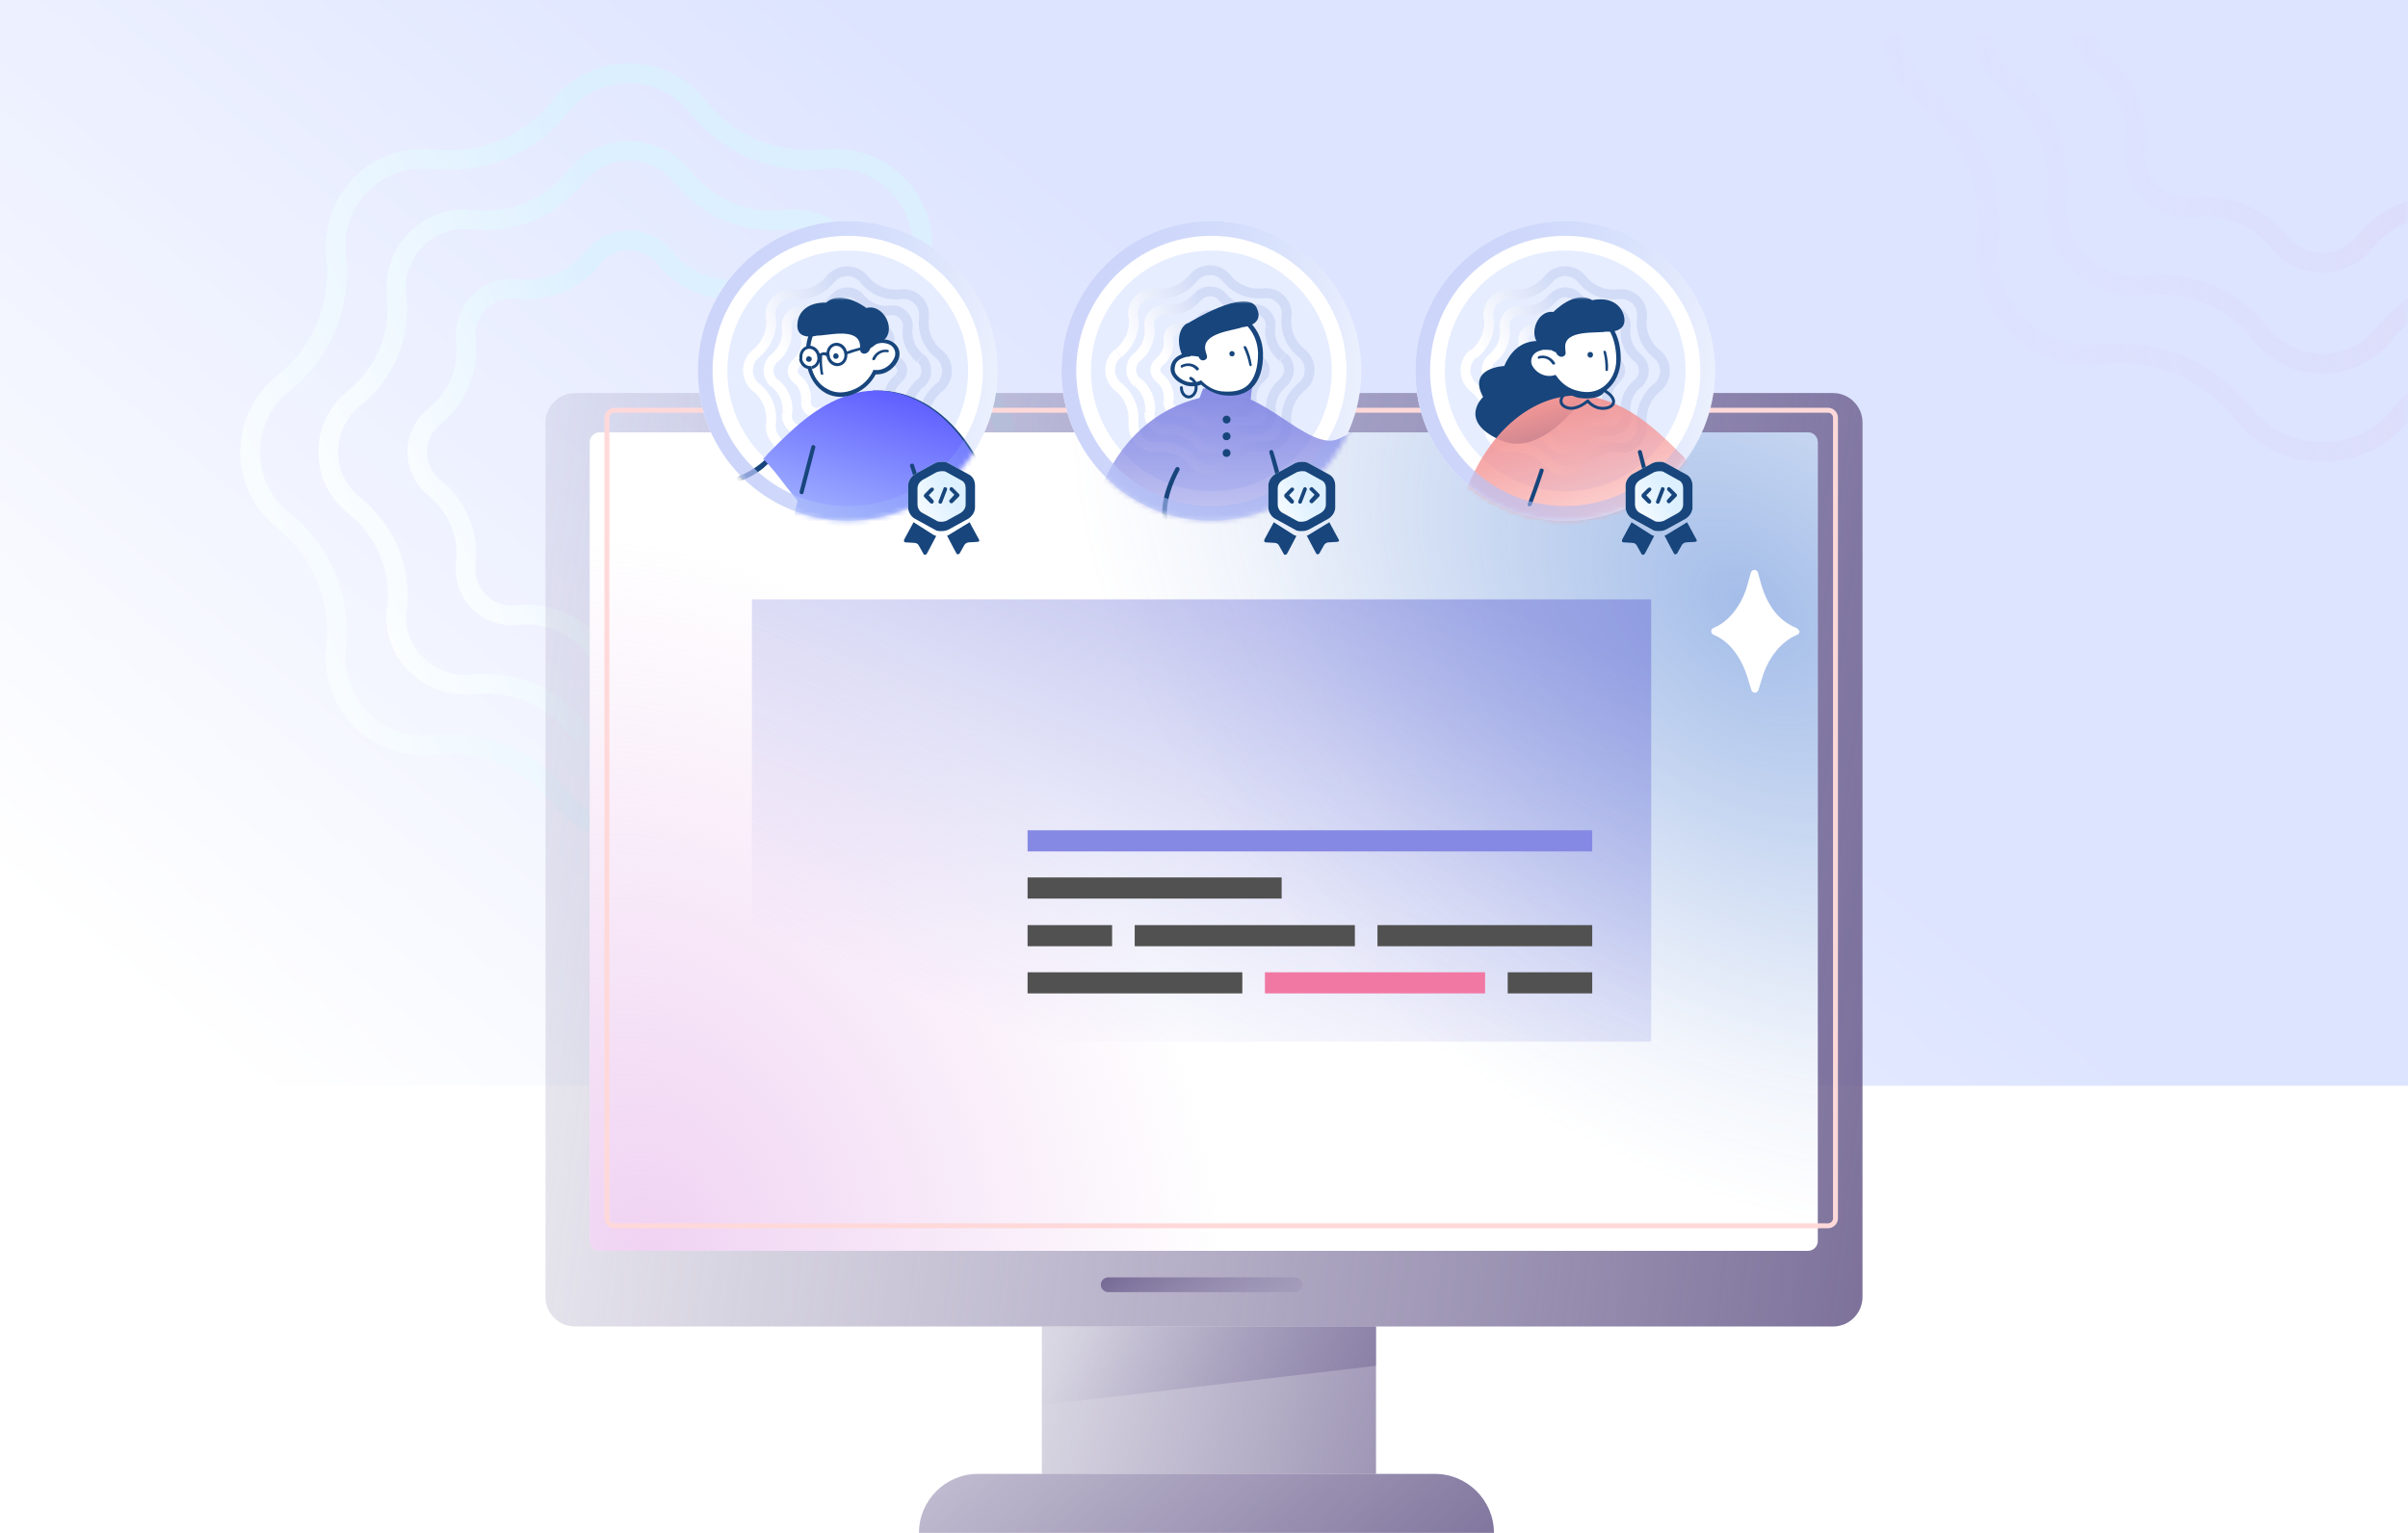 <?xml version="1.0" encoding="utf-8"?>
<!-- Generator: Adobe Illustrator 25.2.0, SVG Export Plug-In . SVG Version: 6.00 Build 0)  -->
<svg version="1.1" id="Layer_1" xmlns="http://www.w3.org/2000/svg" xmlns:xlink="http://www.w3.org/1999/xlink" x="0px"
  y="0px" viewBox="0 0 490 312" style="enable-background:new 0 0 490 312;" xml:space="preserve">
  <style type="text/css">
    .st0 {
      fill: url(#SVGID_1_);
    }

    .st1 {
      fill: none;
      stroke: url(#SVGID_2_);
      stroke-width: 4;
    }

    .st2 {
      fill: none;
      stroke: url(#SVGID_3_);
      stroke-width: 4;
    }

    .st3 {
      fill: none;
      stroke: url(#SVGID_4_);
      stroke-width: 4;
    }

    .st4 {
      fill: url(#SVGID_5_);
    }

    .st5 {
      fill: url(#SVGID_6_);
    }

    .st6 {
      fill: url(#SVGID_7_);
    }

    .st7 {
      fill: #FFFFFF;
    }

    .st8 {
      fill: url(#SVGID_8_);
    }

    .st9 {
      fill: url(#SVGID_9_);
    }

    .st10 {
      fill: none;
      stroke: #FFD9D9;
    }

    .st11 {
      fill: url(#SVGID_10_);
    }

    .st12 {
      fill: url(#SVGID_11_);
    }

    .st13 {
      fill: url(#SVGID_12_);
    }

    .st14 {
      fill: #8689E3;
    }

    .st15 {
      fill: #515151;
    }

    .st16 {
      fill: #F278A4;
    }

    .st17 {
      fill: #E6EDFF;
      stroke: #FFFFFF;
      stroke-width: 6;
    }

    .st18 {
      fill: none;
      stroke: url(#SVGID_13_);
      stroke-width: 2;
    }

    .st19 {
      fill: none;
      stroke: url(#SVGID_14_);
      stroke-width: 2;
    }

    .st20 {
      fill: none;
      stroke: url(#SVGID_15_);
      stroke-width: 2;
    }

    .st21 {
      fill: #F8FAFF;
      filter: url(#Adobe_OpacityMaskFilter);
    }

    .st22 {
      mask: url(#mask0_407:11259_1_);
    }

    .st23 {
      fill: #17457C;
    }

    .st24 {
      fill-rule: evenodd;
      clip-rule: evenodd;
      fill: url(#SVGID_16_);
    }

    .st25 {
      fill: none;
      stroke: url(#SVGID_17_);
      stroke-width: 3;
    }

    .st26 {
      fill: none;
      stroke: url(#SVGID_18_);
      stroke-width: 2;
    }

    .st27 {
      fill: none;
      stroke: url(#SVGID_19_);
      stroke-width: 2;
    }

    .st28 {
      fill: none;
      stroke: url(#SVGID_20_);
      stroke-width: 2;
    }

    .st29 {
      fill: #F8FAFF;
      filter: url(#Adobe_OpacityMaskFilter_1_);
    }

    .st30 {
      mask: url(#mask1_407:11259_1_);
    }

    .st31 {
      fill-rule: evenodd;
      clip-rule: evenodd;
      fill: url(#SVGID_21_);
    }

    .st32 {
      fill: none;
      stroke: url(#SVGID_22_);
      stroke-width: 3;
    }

    .st33 {
      fill: none;
      stroke: #17457C;
      stroke-width: 0.6;
      stroke-linecap: round;
      stroke-linejoin: round;
    }

    .st34 {
      fill: none;
      stroke: url(#SVGID_23_);
      stroke-width: 2;
    }

    .st35 {
      fill: none;
      stroke: url(#SVGID_24_);
      stroke-width: 2;
    }

    .st36 {
      fill: none;
      stroke: url(#SVGID_25_);
      stroke-width: 2;
    }

    .st37 {
      fill: #F8FAFF;
      filter: url(#Adobe_OpacityMaskFilter_2_);
    }

    .st38 {
      mask: url(#mask2_407:11259_1_);
    }

    .st39 {
      fill-rule: evenodd;
      clip-rule: evenodd;
      fill: url(#SVGID_26_);
    }

    .st40 {
      fill: none;
      stroke: url(#SVGID_27_);
      stroke-width: 3;
    }

    .st41 {
      fill: url(#SVGID_28_);
    }

    .st42 {
      fill-rule: evenodd;
      clip-rule: evenodd;
      fill: #17457C;
    }

    .st43 {
      fill: url(#SVGID_29_);
    }

    .st44 {
      fill: url(#SVGID_30_);
    }

    .st45 {
      fill: #C4C4C4;
      filter: url(#Adobe_OpacityMaskFilter_3_);
    }

    .st46 {
      mask: url(#mask3_407:11259_1_);
    }

    .st47 {
      fill: none;
      stroke: url(#SVGID_31_);
      stroke-width: 4;
    }

    .st48 {
      fill: none;
      stroke: url(#SVGID_32_);
      stroke-width: 4;
    }

    .st49 {
      fill: none;
      stroke: url(#SVGID_33_);
      stroke-width: 4;
    }
  </style>
  <linearGradient id="SVGID_1_" gradientUnits="userSpaceOnUse" x1="269.963" y1="233.336" x2="89.1" y2="17.162"
    gradientTransform="matrix(1 0 0 -1 0 314)">
    <stop offset="0" style="stop-color:#DDE4FF" />
    <stop offset="0.884" style="stop-color:#FFFFFF" />
  </linearGradient>
  <rect class="st0" width="490" height="221" />
  <linearGradient id="SVGID_2_" gradientUnits="userSpaceOnUse" x1="145.425" y1="229.118" x2="39.737" y2="185.947"
    gradientTransform="matrix(1 0 0 -1 0 314)">
    <stop offset="0" style="stop-color:#DBEFFF" />
    <stop offset="1" style="stop-color:#FFFFFF" />
  </linearGradient>
  <path class="st1" d="M68.4,131.8c1.1-9.9-2.9-19.6-10.7-25.8c-4.3-3.4-6.8-8.5-6.8-14c0-5.5,2.5-10.6,6.8-14
	c7.8-6.2,11.8-15.9,10.7-25.8c-0.6-5.4,1.2-10.8,5.1-14.7l0,0c3.9-3.9,9.2-5.7,14.7-5.1l0,0c9.9,1.1,19.6-2.9,25.8-10.7l0,0
	c3.4-4.3,8.5-6.8,14-6.8s10.6,2.5,14,6.8v0c6.2,7.8,15.9,11.8,25.8,10.7l0,0c5.4-0.6,10.8,1.2,14.7,5.1l0,0
	c3.9,3.9,5.7,9.2,5.1,14.7c-1.1,9.9,2.9,19.6,10.7,25.8c4.3,3.4,6.8,8.5,6.8,14c0,5.5-2.5,10.6-6.8,14c-7.8,6.2-11.8,15.9-10.7,25.8
	c0.6,5.4-1.2,10.8-5.1,14.7l0,0c-3.9,3.9-9.2,5.7-14.7,5.1c-9.9-1.1-19.6,2.9-25.8,10.7l0,0c-3.4,4.3-8.5,6.8-14,6.8
	c-5.5,0-10.6-2.5-14-6.8l0,0c-6.2-7.8-15.9-11.8-25.8-10.7h0c-5.4,0.6-10.8-1.2-14.7-5.1h0C69.7,142.6,67.8,137.2,68.4,131.8z
	 M68.4,131.8l-2-0.2" />
  <linearGradient id="SVGID_3_" gradientUnits="userSpaceOnUse" x1="141.483" y1="227.821" x2="32.41" y2="180.734"
    gradientTransform="matrix(1 0 0 -1 0 314)">
    <stop offset="0" style="stop-color:#DDF0FF" />
    <stop offset="0.715" style="stop-color:#FFFFFF" />
  </linearGradient>
  <path class="st2" d="M171.3,48.7L171.3,48.7c-3-3-7.2-4.5-11.4-4l0,0c-8.1,0.9-15.9-2.3-21-8.7v0c-2.6-3.3-6.6-5.3-10.9-5.3
	s-8.2,1.9-10.9,5.3v0c-5.1,6.4-12.9,9.6-21,8.7l0,0c-4.2-0.5-8.4,1-11.4,4l0,0c-3,3-4.5,7.2-4,11.4 M171.3,48.7c3,3,4.5,7.2,4,11.4
	c-0.9,8.1,2.3,16,8.7,21c3.3,2.7,5.3,6.6,5.3,10.9c0,4.3-1.9,8.2-5.2,10.9c-6.4,5.1-9.6,12.9-8.7,21c0.5,4.2-1,8.4-4,11.4h0
	c-3,3-7.2,4.5-11.4,4l0,0c-8.1-0.9-15.9,2.3-21,8.7l0,0c-2.6,3.3-6.6,5.2-10.9,5.2s-8.2-1.9-10.9-5.2v0c-5.1-6.4-12.9-9.6-21-8.7h0
	c-4.2,0.5-8.4-1-11.4-4h0 M84.7,135.3c-3-3-4.5-7.2-4-11.4 M72,81.1c-3.3,2.7-5.2,6.6-5.2,10.9s1.9,8.2,5.3,10.9
	c6.4,5.1,9.6,12.9,8.7,21 M80.8,123.9l-2-0.2 M72,81.1c6.4-5.1,9.6-12.9,8.7-21" />
  <linearGradient id="SVGID_4_" gradientUnits="userSpaceOnUse" x1="136.281" y1="226.464" x2="74.069" y2="192.928"
    gradientTransform="matrix(1 0 0 -1 0 314)">
    <stop offset="0" style="stop-color:#DDF0FF" />
    <stop offset="0.884" style="stop-color:#FFFFFF" />
  </linearGradient>
  <path class="st3" d="M158.5,61.5L158.5,61.5c-2-2-4.8-3-7.7-2.7v0c-6,0.7-11.8-1.7-15.5-6.4v0c-1.8-2.2-4.4-3.5-7.3-3.5
	c-2.9,0-5.5,1.3-7.3,3.5v0c-3.7,4.7-9.5,7.1-15.5,6.4l0,0c-2.9-0.3-5.6,0.6-7.7,2.7l0,0c-2,2-3,4.8-2.7,7.7 M158.5,61.5
	c2,2,3,4.8,2.7,7.7c-0.7,6,1.7,11.8,6.4,15.5c2.2,1.8,3.5,4.4,3.5,7.3c0,2.9-1.3,5.5-3.5,7.3c-4.7,3.7-7.1,9.5-6.4,15.5
	c0.3,2.9-0.6,5.6-2.7,7.7l0,0c-2,2-4.8,3-7.7,2.7l0,0c-6-0.7-11.8,1.7-15.5,6.4v0c-1.8,2.2-4.4,3.5-7.3,3.5c-2.9,0-5.5-1.3-7.3-3.5
	l0,0c-3.7-4.7-9.5-7.1-15.5-6.4l0,0c-2.8,0.3-5.6-0.6-7.7-2.7h0 M97.5,122.5c-2-2-3-4.8-2.7-7.7c0.7-6-1.7-11.8-6.4-15.5
	c-2.2-1.8-3.5-4.4-3.5-7.3c0-2.9,1.3-5.5,3.5-7.3 M88.4,84.7c4.7-3.7,7.1-9.5,6.4-15.5" />
  <linearGradient id="SVGID_5_" gradientUnits="userSpaceOnUse" x1="338.225" y1="6.583" x2="164.621" y2="48.781"
    gradientTransform="matrix(1 0 0 -1 0 314)">
    <stop offset="0" style="stop-color:#6A5C8B" />
    <stop offset="1" style="stop-color:#7C74A0;stop-opacity:0" />
  </linearGradient>
  <rect x="212" y="270" class="st4" width="68" height="30" />
  <linearGradient id="SVGID_6_" gradientUnits="userSpaceOnUse" x1="287.672" y1="-47.247" x2="162.612" y2="105.16"
    gradientTransform="matrix(1 0 0 -1 0 314)">
    <stop offset="0" style="stop-color:#6A5C8B" />
    <stop offset="1" style="stop-color:#7C74A0;stop-opacity:0" />
  </linearGradient>
  <path class="st5" d="M187,312c0-6.6,5.4-12,12-12h93c6.6,0,12,5.4,12,12H187z" />
  <linearGradient id="SVGID_7_" gradientUnits="userSpaceOnUse" x1="315.841" y1="159.993" x2="701.841" y2="108.993"
    gradientTransform="matrix(-1 0 0 1 750 40)">
    <stop offset="0" style="stop-color:#6A5C8B" />
    <stop offset="1" style="stop-color:#7C74A0;stop-opacity:0" />
  </linearGradient>
  <path class="st6"
    d="M373,270H117c-3.3,0-6-2.7-6-6V86c0-3.3,2.7-6,6-6h256c3.3,0,6,2.7,6,6v178C379,267.3,376.3,270,373,270z" />
  <path class="st7"
    d="M122,88h245.9c1.1,0,2,0.9,2,2v162.6c0,1.1-0.9,2-2,2H122c-1.1,0-2-0.9-2-2V90C120,88.9,120.9,88,122,88z" />
  <radialGradient id="SVGID_8_" cx="-4.167" cy="406.383" r="1"
    gradientTransform="matrix(112.525 -29.075 -36.904 -142.826 15598.319 58175.625)"
    gradientUnits="userSpaceOnUse">
    <stop offset="0" style="stop-color:#E6B6EA;stop-opacity:0.61" />
    <stop offset="1" style="stop-color:#E6B6EA;stop-opacity:0" />
  </radialGradient>
  <path class="st8"
    d="M122,88h245.9c1.1,0,2,0.9,2,2v162.6c0,1.1-0.9,2-2,2H122c-1.1,0-2-0.9-2-2V90C120,88.9,120.9,88,122,88z" />
  <radialGradient id="SVGID_9_" cx="-3.364" cy="407.398" r="1"
    gradientTransform="matrix(-68.991 85.69 120.242 96.809 -48862.727 -39027.887)"
    gradientUnits="userSpaceOnUse">
    <stop offset="0" style="stop-color:#386FCE;stop-opacity:0.46" />
    <stop offset="0.76" style="stop-color:#386FCE;stop-opacity:7.000000e-02" />
    <stop offset="1" style="stop-color:#386FCE;stop-opacity:0" />
  </radialGradient>
  <path class="st9" d="M367.9,254.6H122c-1.1,0-2-0.9-2-2V90c0-1.1,0.9-2,2-2h245.9c1.1,0,2,0.9,2,2v162.6
	C369.9,253.7,369,254.6,367.9,254.6z" />
  <path class="st10" d="M372,249.5H125c-0.8,0-1.5-0.7-1.5-1.5V85c0-0.8,0.7-1.5,1.5-1.5h247c0.8,0,1.5,0.7,1.5,1.5v163
	C373.5,248.8,372.8,249.5,372,249.5z" />
  <linearGradient id="SVGID_10_" gradientUnits="userSpaceOnUse" x1="267.832" y1="205.492" x2="224.088" y2="95.827"
    gradientTransform="matrix(1 0 0 -1 0 314)">
    <stop offset="0" style="stop-color:#686DD5;stop-opacity:0.47" />
    <stop offset="1" style="stop-color:#8589E3;stop-opacity:0" />
  </linearGradient>
  <rect x="153" y="122" class="st11" width="183" height="90" />
  <linearGradient id="SVGID_11_" gradientUnits="userSpaceOnUse" x1="233.342" y1="66.784" x2="256.111" y2="37.636"
    gradientTransform="matrix(1 0 0 -1 0 314)">
    <stop offset="0" style="stop-color:#6A5C8B" />
    <stop offset="1" style="stop-color:#7C74A0;stop-opacity:0" />
  </linearGradient>
  <path class="st12" d="M225.5,260h38c0.8,0,1.5,0.7,1.5,1.5l0,0c0,0.8-0.7,1.5-1.5,1.5h-38c-0.8,0-1.5-0.7-1.5-1.5l0,0
	C224,260.7,224.7,260,225.5,260z" />
  <linearGradient id="SVGID_12_" gradientUnits="userSpaceOnUse" x1="318.846" y1="-4.414" x2="222.044" y2="49.29"
    gradientTransform="matrix(1 0 0 -1 0 314)">
    <stop offset="0" style="stop-color:#6A5C8B" />
    <stop offset="1" style="stop-color:#7C74A0;stop-opacity:0" />
  </linearGradient>
  <path class="st13" d="M212,270v16l68-8v-8H212z" />
  <rect x="209.1" y="169" class="st14" width="114.9" height="4.3" />
  <rect x="209.1" y="178.6" class="st15" width="51.7" height="4.3" />
  <rect x="209.1" y="188.3" class="st15" width="17.2" height="4.3" />
  <rect x="306.8" y="197.9" class="st15" width="17.2" height="4.3" />
  <rect x="230.9" y="188.3" class="st15" width="44.8" height="4.3" />
  <rect x="257.4" y="197.9" class="st16" width="44.8" height="4.3" />
  <rect x="280.3" y="188.3" class="st15" width="43.7" height="4.3" />
  <rect x="209.1" y="197.9" class="st15" width="43.7" height="4.3" />
  <circle class="st17" cx="172.5" cy="75.5" r="27.5" />
  <g>

    <linearGradient id="SVGID_13_" gradientUnits="userSpaceOnUse" x1="176.856" y1="240.447" x2="140.316"
      y2="224.673" gradientTransform="matrix(1 0 0 -1 0 314)">
      <stop offset="0" style="stop-color:#D2DCF7" />
      <stop offset="0.474" style="stop-color:#FFFFFF" />
    </linearGradient>
    <path class="st18"
      d="M186.8,61.1L186.8,61.1c-0.9-0.9-2.2-1.4-3.6-1.2l0,0c-2.8,0.3-5.6-0.8-7.4-3.1v0c-0.8-1-2.1-1.6-3.4-1.6
		c-1.3,0-2.6,0.6-3.4,1.6l0,0c-1.8,2.2-4.5,3.4-7.4,3.1v0c-1.3-0.2-2.6,0.3-3.6,1.2v0c-0.9,0.9-1.4,2.2-1.2,3.6 M186.8,61.1
		c0.9,0.9,1.4,2.2,1.2,3.6c-0.3,2.8,0.8,5.6,3.1,7.4c1,0.8,1.6,2.1,1.6,3.4c0,1.3-0.6,2.6-1.6,3.4c-2.2,1.8-3.4,4.5-3.1,7.4
		c0.2,1.3-0.3,2.6-1.2,3.6v0c-0.9,0.9-2.2,1.4-3.6,1.2l0,0c-2.8-0.3-5.6,0.8-7.4,3.1v0c-0.8,1-2.1,1.6-3.4,1.6
		c-1.3,0-2.6-0.6-3.4-1.6v0c-1.8-2.2-4.5-3.4-7.4-3.1h0c-1.3,0.2-2.6-0.3-3.6-1.2l0,0 M158.1,89.8c-0.9-0.9-1.4-2.2-1.2-3.6
		 M156.9,86.2c0.3-2.8-0.8-5.6-3.1-7.4c-1-0.8-1.6-2.1-1.6-3.4c0-1.3,0.6-2.6,1.6-3.4 M153.8,72c2.2-1.8,3.4-4.5,3.1-7.4" />

    <linearGradient id="SVGID_14_" gradientUnits="userSpaceOnUse" x1="176.195" y1="240.161" x2="147.275"
      y2="227.677" gradientTransform="matrix(1 0 0 -1 0 314)">
      <stop offset="0" style="stop-color:#D2DCF7" />
      <stop offset="0.474" style="stop-color:#FFFFFF" />
    </linearGradient>
    <path class="st19" d="M183.8,64.1L183.8,64.1c-0.7-0.7-1.7-1.1-2.7-0.9v0c-2.3,0.3-4.6-0.7-6.1-2.5l0,0c-0.6-0.8-1.6-1.2-2.6-1.2
		c-1,0-1.9,0.5-2.6,1.2l0,0c-1.5,1.8-3.7,2.8-6.1,2.5l0,0c-1-0.1-2,0.2-2.7,0.9v0c-0.7,0.7-1.1,1.7-0.9,2.7c0.3,2.3-0.7,4.6-2.5,6.1
		c-0.8,0.6-1.2,1.6-1.2,2.6c0,1,0.5,1.9,1.2,2.6 M183.8,64.1c0.7,0.7,1.1,1.7,0.9,2.7 M161.1,86.8L161.1,86.8
		c0.7,0.7,1.7,1.1,2.7,0.9l0,0c2.3-0.3,4.6,0.7,6.1,2.5v0c0.6,0.8,1.6,1.2,2.6,1.2c1,0,1.9-0.5,2.6-1.2v0c1.5-1.8,3.7-2.8,6.1-2.5
		l0,0c1,0.1,2-0.2,2.7-0.9v0c0.7-0.7,1.1-1.7,0.9-2.7 M161.1,86.8c-0.4-0.4-0.6-0.8-0.8-1.2c-0.2-0.5-0.2-1-0.2-1.5 M184.7,66.8
		c-0.3,2.3,0.7,4.6,2.5,6.1 M187.3,72.9c0.8,0.6,1.2,1.6,1.2,2.6c0,1-0.5,1.9-1.2,2.6 M187.3,78c-1.8,1.5-2.8,3.7-2.5,6.1
		 M160.2,84.1c0.3-2.3-0.7-4.6-2.5-6.1" />

    <linearGradient id="SVGID_15_" gradientUnits="userSpaceOnUse" x1="174.914" y1="239.608" x2="155.264" y2="231.125"
      gradientTransform="matrix(1 0 0 -1 0 314)">
      <stop offset="0" style="stop-color:#D2DCF7" />
      <stop offset="0.474" style="stop-color:#FFFFFF" />
    </linearGradient>
    <path class="st20" d="M180.4,67.6L180.4,67.6c-0.4-0.4-1.1-0.7-1.7-0.6h0c-1.8,0.2-3.5-0.5-4.6-1.9v0c-0.4-0.5-1-0.8-1.6-0.8
		c-0.6,0-1.2,0.3-1.6,0.8l0,0c-1.1,1.4-2.8,2.1-4.6,1.9h0c-0.6-0.1-1.2,0.1-1.7,0.6v0c-0.4,0.4-0.7,1.1-0.6,1.7 M180.4,67.6
		c0.4,0.4,0.7,1.1,0.6,1.7 M164.6,83.4L164.6,83.4c0.4,0.4,1.1,0.7,1.7,0.6l0,0c1.8-0.2,3.5,0.5,4.6,1.9v0c0.4,0.5,1,0.8,1.6,0.8
		c0.6,0,1.2-0.3,1.6-0.8l0,0c1.1-1.4,2.8-2.1,4.6-1.9l0,0c0.6,0.1,1.2-0.1,1.7-0.6v0c0.4-0.4,0.7-1.1,0.6-1.7 M164.6,83.4
		c-0.2-0.2-0.4-0.5-0.5-0.9c-0.1-0.3-0.1-0.5-0.1-0.8 M180.9,69.2c-0.2,1.8,0.5,3.5,1.9,4.6 M182.8,73.8c0.5,0.4,0.8,1,0.8,1.6
		c0,0.6-0.3,1.2-0.8,1.6 M162.1,77.1c-0.5-0.4-0.8-1-0.8-1.6c0-0.6,0.3-1.2,0.8-1.6 M162.1,73.8c1.4-1.1,2.1-2.8,1.9-4.6 M164,81.7
		c0.2-1.8-0.5-3.5-1.9-4.6 M182.8,77.1c-1.4,1.1-2.1,2.8-1.9,4.6" />
  </g>
  <defs>
    <filter id="Adobe_OpacityMaskFilter" filterUnits="userSpaceOnUse" x="120.3" y="60.6" width="84.5" height="86.8">
      <feColorMatrix type="matrix" values="1 0 0 0 0  0 1 0 0 0  0 0 1 0 0  0 0 0 1 0" />
    </filter>
  </defs>
  <mask maskUnits="userSpaceOnUse" x="120.3" y="60.6" width="84.5" height="86.8" id="mask0_407:11259_1_">
    <circle class="st21" cx="172.5" cy="75.5" r="30.5" />
  </mask>
  <g class="st22">
    <path class="st23" d="M127.8,114.8c-0.4-0.1-0.6-0.4-0.7-0.6c-0.6-1.2,0.7-2.2,1.6-2.9c0.3-0.2,0.6-0.5,0.8-0.6l-0.1-0.9
		c-0.8,0.1-2.1,0.8-3.4,1.3c-2.4,1.1-4.7,2.2-5.5,0.9c-0.9-1.7,1.5-3.5,2.6-4.2c-0.6-1.1-0.2-2.3,0-2.8c-0.2-0.3-0.4-1-0.2-1.9
		c0.4-1.2,1.4-2.2,3.2-3c1.8-0.8,4.9-0.9,8.5-1c6.5-0.1,14.6-0.3,20-4.6c0.7-0.5,1.6-1.5,2.8-2.6c4.4-4.4,11.8-11.9,20.8-12.1l0.4,0
		l1.2,9.1l-0.1,0.1c-0.6,0.6-14.1,15.5-21.6,19.7c-5,2.8-10.3,2.4-14.1,2.2c-1.9-0.1-3.5-0.2-4.2,0.1c-1.4,0.7-2.5,0.7-3.5,0.8
		c-0.8,0.1-1.4,0.1-1.9,0.4C134.3,112.5,129.7,115.3,127.8,114.8C127.9,114.9,127.8,114.8,127.8,114.8z M130.2,109.1l0.2,1.9l0,0.1
		c-0.1,0.3-0.6,0.6-1,1c-0.9,0.7-1.6,1.3-1.4,1.9c0,0,0,0.1,0.2,0.1c1.1,0.3,4.3-1.3,5.8-2.3c0.7-0.4,1.5-0.5,2.3-0.6
		c0.9-0.1,2-0.1,3.1-0.7c1-0.5,2.5-0.4,4.7-0.2c3.8,0.3,8.9,0.6,13.6-2.1c7-3.9,19.8-17.8,21.2-19.4l-1-8
		c-8.5,0.4-15.6,7.5-19.8,11.8c-1.2,1.2-2.1,2.1-2.8,2.7c-5.6,4.5-13.9,4.7-20.5,4.8c-3.5,0.1-6.6,0.2-8.2,0.9
		c-1.5,0.7-2.5,1.5-2.7,2.4c-0.2,0.8,0.2,1.5,0.2,1.5l0.2,0.2l-0.1,0.2c0,0-0.8,1.5,0,2.4l0.3,0.4l-0.4,0.3
		c-0.9,0.5-3.3,2.2-2.7,3.3c0.4,0.7,2.8-0.5,4.4-1.2c1.6-0.8,3.2-1.5,4.1-1.4L130.2,109.1z" />
    <path class="st23" d="M193.1,147c-0.4-0.1-0.8-0.3-1-0.8c-0.7-1-0.4-3.2-0.1-5.2l-0.1,0c-0.3,0.8-1.3,3-2.7,3.5
		c-0.5,0.1-1,0-1.4-0.3c-0.2-0.1-0.4-0.5-0.4-1.7c0.1-2,1.1-7.4,5.1-9.9c0.2-12-0.5-20.5-2.3-25.4c-3.4-9.2-12.3-27-12.3-27.1
		l-0.3-0.6l0.7,0c14.5-0.2,24.6,15.9,26,31.7c1.8,20.2,0.9,32-2.7,35.2c-0.9,0.7-1.9,1-3,0.8c-0.4,0.1-2,0.4-3.2-0.4
		C194.4,147,193.7,147.2,193.1,147z M192.8,140l-0.1,0.9c-0.2,1.7-0.6,4.1,0,4.9c0.7,1,2.1,0.2,2.1,0.2l0.3-0.1l0.2,0.2
		c1.1,1,2.8,0.4,2.8,0.4l0.1,0l0.1,0c0.9,0.2,1.7,0,2.4-0.6c2.3-2,4.6-9.7,2.4-34.4c-1.3-15.2-10.8-30.6-24.5-30.9
		c1.6,3.2,9,18.3,12.1,26.6c1.8,5,2.6,13.7,2.4,25.9l0,0.2l-0.2,0.1c-4.3,2.5-5.2,9.4-4.8,10.4c0.3,0.1,0.4,0.2,0.7,0.1
		c1-0.3,2-2.5,2.2-3.2l0.1-0.2L192.8,140z" />

    <linearGradient id="SVGID_16_" gradientUnits="userSpaceOnUse" x1="183.824" y1="233.575" x2="171.24"
      y2="191.536" gradientTransform="matrix(1 0 0 -1 0 314)">
      <stop offset="0" style="stop-color:#5F5FFF" />
      <stop offset="1" style="stop-color:#C2DBFF" />
    </linearGradient>
    <path class="st24" d="M194.1,102.5c1.6,10.3,1.1,20.4,1.1,21.2l0,0.5l-37.1-5.6l0.1-0.5l0,0c0.1-0.3,1.4-4.3,4.1-16.2
		c0,0,0,0-0.1-0.1c-0.9-1.1-1.8-2.2-2.7-3.4v0c-1.2-1.6-2.5-3.2-3.9-4.7l-0.3-0.3l0.3-0.3c0.2-0.2,0.4-0.4,0.6-0.7l0,0
		c0.2-0.2,0.5-0.5,0.8-0.8l0.1-0.1c3.6-3.6,9-9.1,15.7-11.1c1.6-0.6,3.2-0.8,5-0.9l0,0h0c0.4,0,0.8,0,1.2,0
		c9.2,0.4,17.6,7.8,22,19.5l0.1,0.4l-0.3,0.2v0c-0.5,0.2-0.9,0.4-1.5,0.6C197.7,101.1,195.9,101.8,194.1,102.5z" />
    <path class="st23" d="M163,100.6c-0.2-0.1-0.3-0.3-0.3-0.5l2.4-9.2c0.1-0.2,0.3-0.4,0.5-0.3c0.2,0.1,0.4,0.3,0.3,0.5l-2.4,9.2
		C163.5,100.5,163.3,100.6,163,100.6C163.1,100.6,163,100.6,163,100.6z" />
    <path class="st23" d="M187.9,102c-0.1,0-0.3-0.1-0.3-0.3c-1.7-4.6-2.4-6.8-2.4-6.8c-0.1-0.2,0-0.5,0.3-0.5c0.2-0.1,0.5,0,0.5,0.3
		c0,0,0.7,2.2,2.4,6.8c0.1,0.2,0,0.5-0.2,0.6C188.1,101.9,188,102,187.9,102z" />
    <path class="st7" d="M182.4,73c0.7-1.8-0.5-3.7-3-3.6c-0.4,0-0.7,0.1-1.1,0.2c0,0,0,0,0-0.1c-1.5-4.2-5.7-6.6-9.5-5.3
		c-3.8,1.3-5,5.6-4.2,10c0.7,4,4.3,7.5,9.5,5.3c1.7-0.8,3.1-2.1,3.9-3.8C180.1,76,181.8,74.6,182.4,73z" />
    <path class="st23" d="M168.4,80.2c-0.2-0.1-0.3-0.1-0.4-0.2c-2-1.1-3.3-3.2-3.8-5.6c-0.9-5.1,0.9-9.2,4.5-10.4
		c3.9-1.4,8.3,1,9.9,5.2c0.3-0.1,0.6-0.1,0.8-0.1c1.3-0.1,2.4,0.4,3.1,1.3c0.6,0.8,0.7,1.8,0.3,2.8c-0.6,1.5-2.3,3.1-4.6,3
		c-0.9,1.7-2.3,3-4,3.8C171.7,81.2,169.7,80.8,168.4,80.2z M173.7,65c-1.5-0.7-3.1-0.8-4.7-0.3c-3.9,1.4-4.6,5.9-4,9.5
		c0.4,2.3,1.6,4.1,3.4,5c1.6,0.9,3.5,0.9,5.5,0c1.6-0.7,2.9-2,3.7-3.6l0.1-0.3l0.3,0c1.9,0.2,3.4-1.1,4-2.5c0.3-0.7,0.2-1.4-0.2-2
		c-0.5-0.7-1.4-1-2.4-1c-0.3,0-0.6,0.1-1.1,0.2l-0.4,0.1l-0.1-0.4C177.2,67.6,175.6,65.9,173.7,65z" />
    <path class="st23" d="M170.5,72.9c0.2-0.2,0.2-0.6,0-0.8c-0.2-0.2-0.6-0.3-0.8,0c-0.2,0.2-0.2,0.6,0,0.8
		C169.9,73.1,170.2,73.1,170.5,72.9z" />
    <path class="st23" d="M167,76.1c-0.2-1.2-0.3-2.5-0.2-3.7c0-0.4,0.6-0.3,0.5,0c-0.1,1.2,0,2.4,0.2,3.6
		C167.7,76.3,167.1,76.4,167,76.1z" />
    <path class="st23" d="M166.3,68.3c1.8,0.1,8.3-1.8,8.7,1.9c0.1,1-0.2,1.6,0.8,1.8c1,0,1.3-1.1,1.3-1.1c1-0.6,1.6-1.4,2.4-1.4
		c3.2-2.1,0.3-7.8-3.2-6.8c0,0-5-3.9-8.2-1.1c-3.4-0.1-5.5,1.6-5.8,4C161.7,69.6,166.3,68.3,166.3,68.3z" />
    <path class="st23" d="M177.5,73c0.5-1.2,1.7-2,3.1-1.8c0.4,0,0.3,0.6,0,0.5c-1-0.2-2.1,0.4-2.5,1.4C177.9,73.5,177.4,73.3,177.5,73
		z" />
  </g>
  <linearGradient id="SVGID_17_" gradientUnits="userSpaceOnUse" x1="129.075" y1="242.568" x2="217.689" y2="234.267"
    gradientTransform="matrix(1 0 0 -1 0 314)">
    <stop offset="0" style="stop-color:#D1D5F9" />
    <stop offset="1" style="stop-color:#7EA0F7;stop-opacity:0" />
  </linearGradient>
  <circle class="st25" cx="172.5" cy="75.5" r="29" />
  <circle class="st7" cx="164.5" cy="72.8" r="1.9" />
  <path class="st23" d="M165,73.5c0.2-0.2,0.3-0.6,0-0.8c-0.2-0.2-0.6-0.3-0.8,0c-0.2,0.2-0.3,0.6,0,0.8
	C164.4,73.7,164.8,73.7,165,73.5z" />
  <path class="st23" d="M168.8,72.5c0,0.2-0.1,0.3-0.2,0.3c-0.2,0-0.3-0.1-0.3-0.2L168.8,72.5z M166.9,72.7c0,0.2-0.1,0.3-0.2,0.3
	c-0.2,0-0.3-0.1-0.3-0.2L166.9,72.7z M172.2,72.2c-0.2,0.1-0.3,0-0.4-0.2c-0.1-0.2,0-0.3,0.2-0.4L172.2,72.2z M176.7,70.4
	c0.2,0,0.3,0.1,0.3,0.3s-0.1,0.3-0.3,0.3V70.4z M168.8,72.4c0.2,1,1,1.6,1.8,1.5l0.1,0.6c-1.2,0.2-2.3-0.7-2.5-2L168.8,72.4z
	 M170.6,73.9c0.8-0.1,1.4-1,1.2-2l0.6-0.1c0.2,1.3-0.5,2.5-1.7,2.7L170.6,73.9z M171.8,71.9c-0.2-1-1-1.6-1.8-1.5l-0.1-0.6
	c1.2-0.2,2.3,0.7,2.5,2L171.8,71.9z M170,70.4c-0.8,0.1-1.4,1-1.2,2l-0.6,0.1c-0.2-1.3,0.5-2.5,1.7-2.7L170,70.4z M163.2,73
	c0.2,1,1,1.6,1.8,1.5l0.1,0.6c-1.2,0.2-2.3-0.7-2.5-2L163.2,73z M165.1,74.5c0.8-0.1,1.4-1,1.2-2l0.6-0.1c0.2,1.3-0.5,2.5-1.7,2.7
	L165.1,74.5z M166.3,72.5c-0.2-1-1-1.6-1.8-1.5l-0.1-0.6c1.2-0.2,2.3,0.7,2.5,2L166.3,72.5z M164.5,71c-0.8,0.1-1.4,1-1.2,2
	l-0.6,0.1c-0.2-1.3,0.5-2.5,1.7-2.7L164.5,71z M168.2,72.6c0-0.1-0.1-0.1-0.2-0.2c-0.1-0.1-0.3-0.1-0.5-0.1c-0.2,0-0.4,0.1-0.5,0.2
	c-0.1,0-0.1,0.1-0.1,0.1c0,0,0,0,0,0l-0.6,0.1c-0.1-0.3,0.2-0.6,0.4-0.7c0.2-0.1,0.5-0.2,0.8-0.3c0.3,0,0.6,0,0.8,0.1
	c0.3,0.1,0.5,0.3,0.6,0.6L168.2,72.6z M172.1,71.9c-0.1-0.3-0.1-0.3-0.1-0.3s0,0,0,0c0,0,0,0,0,0c0,0,0,0,0,0c0,0,0,0,0,0
	c0,0,0,0,0,0c0,0,0.1,0,0.1,0c0.1,0,0.2-0.1,0.4-0.1c0.3-0.1,0.7-0.3,1.2-0.4c1-0.3,2.1-0.6,3-0.6V71c-0.7,0-1.8,0.3-2.8,0.6
	c-0.5,0.2-0.9,0.3-1.2,0.4c-0.2,0.1-0.3,0.1-0.4,0.1c0,0-0.1,0-0.1,0c0,0,0,0,0,0c0,0,0,0,0,0c0,0,0,0,0,0s0,0,0,0c0,0,0,0,0,0
	S172.2,72.2,172.1,71.9z" />
  <circle class="st17" cx="246.5" cy="75.5" r="27.5" />
  <g>

    <linearGradient id="SVGID_18_" gradientUnits="userSpaceOnUse" x1="250.652" y1="240.615" x2="214.112"
      y2="224.84" gradientTransform="matrix(1 0 0 -1 0 314)">
      <stop offset="0" style="stop-color:#D2DCF7" />
      <stop offset="0.474" style="stop-color:#FFFFFF" />
    </linearGradient>
    <path class="st26"
      d="M260.6,60.9L260.6,60.9c-0.9-0.9-2.2-1.4-3.6-1.2l0,0c-2.8,0.3-5.6-0.8-7.4-3.1v0c-0.8-1-2.1-1.6-3.4-1.6
		c-1.3,0-2.6,0.6-3.4,1.6l0,0c-1.8,2.2-4.5,3.4-7.4,3.1v0c-1.3-0.2-2.6,0.3-3.6,1.2v0c-0.9,0.9-1.4,2.2-1.2,3.6 M260.6,60.9
		c0.9,0.9,1.4,2.2,1.2,3.6c-0.3,2.8,0.8,5.6,3.1,7.4c1,0.8,1.6,2.1,1.6,3.4c0,1.3-0.6,2.6-1.6,3.4c-2.2,1.8-3.4,4.5-3.1,7.4
		c0.2,1.3-0.3,2.6-1.2,3.6v0c-0.9,0.9-2.2,1.4-3.6,1.2l0,0c-2.8-0.3-5.6,0.8-7.4,3.1v0c-0.8,1-2.1,1.6-3.4,1.6
		c-1.3,0-2.6-0.6-3.4-1.6v0c-1.8-2.2-4.5-3.4-7.4-3.1h0c-1.3,0.2-2.6-0.3-3.6-1.2l0,0 M231.9,89.6c-0.9-0.9-1.4-2.2-1.2-3.6
		 M230.6,86.1c0.3-2.8-0.8-5.6-3.1-7.4c-1-0.8-1.6-2.1-1.6-3.4c0-1.3,0.6-2.6,1.6-3.4 M227.6,71.9c2.2-1.8,3.4-4.5,3.1-7.4" />

    <linearGradient id="SVGID_19_" gradientUnits="userSpaceOnUse" x1="249.991" y1="240.329" x2="221.071"
      y2="227.845" gradientTransform="matrix(1 0 0 -1 0 314)">
      <stop offset="0" style="stop-color:#D2DCF7" />
      <stop offset="0.474" style="stop-color:#FFFFFF" />
    </linearGradient>
    <path class="st27" d="M257.6,63.9L257.6,63.9c-0.7-0.7-1.7-1.1-2.7-0.9v0c-2.3,0.3-4.6-0.7-6.1-2.5l0,0c-0.6-0.8-1.6-1.2-2.6-1.2
		c-1,0-1.9,0.5-2.6,1.2l0,0c-1.5,1.8-3.7,2.8-6.1,2.5l0,0c-1-0.1-2,0.2-2.7,0.9v0c-0.7,0.7-1.1,1.7-0.9,2.7c0.3,2.3-0.7,4.6-2.5,6.1
		c-0.8,0.6-1.2,1.6-1.2,2.6c0,1,0.5,1.9,1.2,2.6 M257.6,63.9c0.7,0.7,1.1,1.7,0.9,2.7 M234.9,86.6L234.9,86.6
		c0.7,0.7,1.7,1.1,2.7,0.9l0,0c2.3-0.3,4.6,0.7,6.1,2.5v0c0.6,0.8,1.6,1.2,2.6,1.2c1,0,1.9-0.5,2.6-1.2v0c1.5-1.8,3.7-2.8,6.1-2.5
		l0,0c1,0.1,2-0.2,2.7-0.9v0c0.7-0.7,1.1-1.7,0.9-2.7 M234.9,86.6c-0.4-0.4-0.6-0.8-0.8-1.2c-0.2-0.5-0.2-1-0.2-1.5 M258.5,66.6
		c-0.3,2.3,0.7,4.6,2.5,6.1 M261.1,72.7c0.8,0.6,1.2,1.6,1.2,2.6c0,1-0.5,1.9-1.2,2.6 M261.1,77.9c-1.8,1.5-2.8,3.7-2.5,6.1
		 M234,83.9c0.3-2.3-0.7-4.6-2.5-6.1" />

    <linearGradient id="SVGID_20_" gradientUnits="userSpaceOnUse" x1="248.71" y1="239.776" x2="229.06" y2="231.293"
      gradientTransform="matrix(1 0 0 -1 0 314)">
      <stop offset="0" style="stop-color:#D2DCF7" />
      <stop offset="0.474" style="stop-color:#FFFFFF" />
    </linearGradient>
    <path class="st28" d="M254.2,67.4L254.2,67.4c-0.4-0.4-1.1-0.7-1.7-0.6h0c-1.8,0.2-3.5-0.5-4.6-1.9v0c-0.4-0.5-1-0.8-1.6-0.8
		c-0.6,0-1.2,0.3-1.6,0.8l0,0c-1.1,1.4-2.8,2.1-4.6,1.9h0c-0.6-0.1-1.2,0.1-1.7,0.6v0c-0.4,0.4-0.7,1.1-0.6,1.7 M254.2,67.4
		c0.4,0.4,0.7,1.1,0.6,1.7 M238.3,83.2L238.3,83.2c0.4,0.4,1.1,0.7,1.7,0.6l0,0c1.8-0.2,3.5,0.5,4.6,1.9v0c0.4,0.5,1,0.8,1.6,0.8
		c0.6,0,1.2-0.3,1.6-0.8l0,0c1.1-1.4,2.8-2.1,4.6-1.9l0,0c0.6,0.1,1.2-0.1,1.7-0.6v0c0.4-0.4,0.7-1.1,0.6-1.7 M238.3,83.2
		c-0.2-0.2-0.4-0.5-0.5-0.9c-0.1-0.3-0.1-0.5-0.1-0.8 M254.7,69.1c-0.2,1.8,0.5,3.5,1.9,4.6 M256.6,73.7c0.5,0.4,0.8,1,0.8,1.6
		c0,0.6-0.3,1.2-0.8,1.6 M235.9,76.9c-0.5-0.4-0.8-1-0.8-1.6c0-0.6,0.3-1.2,0.8-1.6 M235.9,73.7c1.4-1.1,2.1-2.8,1.9-4.6
		 M237.8,81.5c0.2-1.8-0.5-3.5-1.9-4.6 M256.6,76.9c-1.4,1.1-2.1,2.8-1.9,4.6" />
  </g>
  <defs>
    <filter id="Adobe_OpacityMaskFilter_1_" filterUnits="userSpaceOnUse" x="221.9" y="61.3" width="68.5" height="70.1">
      <feColorMatrix type="matrix" values="1 0 0 0 0  0 1 0 0 0  0 0 1 0 0  0 0 0 1 0" />
    </filter>
  </defs>
  <mask maskUnits="userSpaceOnUse" x="221.9" y="61.3" width="68.5" height="70.1" id="mask1_407:11259_1_">
    <circle class="st29" cx="246.5" cy="75.5" r="30.5" />
  </mask>
  <g class="st30">

    <linearGradient id="SVGID_21_" gradientUnits="userSpaceOnUse" x1="256.148" y1="236.202" x2="256.148" y2="182.558"
      gradientTransform="matrix(1 0 0 -1 0 314)">
      <stop offset="0" style="stop-color:#8589E3" />
      <stop offset="1" style="stop-color:#8589E3;stop-opacity:0" />
    </linearGradient>
    <path class="st31" d="M244.1,81l0.7-1.9l10.1-1.3l-0.4,3.5c2.1,1,4.4,2.4,6.6,3.9v0l0,0c4.2,2.8,8.2,5.4,11.1,4.2
		c3.7-1.4,7.5-5.3,10.4-8.3c0.7-0.7,1.3-1.4,1.9-1.9c2,1.7,3.6,5.6,4.9,8.8v0v0c0.3,0.8,0.6,1.6,0.9,2.3c0,0,0,0-0.1,0.1
		c-0.9,1.5-11.6,19-22.1,16.7c-2.6-0.6-4.8-1.7-6.8-3c2,12.1,3.2,26.8,3.2,26.8l-35.9,0.5c0,0,0.2-3.1,0.6-7.5
		c-5.1-3.3-10.2-10.6-5.4-23.9C227.8,89.4,235.5,83.1,244.1,81z" />
    <path class="st23" d="M260.9,100.9c-0.2,0-0.4-0.1-0.4-0.3c0-0.1-0.7-3.3-2.2-8.5c-0.1-0.2,0.1-0.4,0.3-0.5
		c0.2-0.1,0.4,0.1,0.5,0.3c1.6,5.2,2.2,8.5,2.2,8.5C261.4,100.6,261.2,100.8,260.9,100.9L260.9,100.9z" />
    <path class="st23" d="M258.6,115.4c-0.1,0-0.2,0-0.2-0.1c-0.1-0.1-5.5-3.3-17.6-5.1c-1.7-0.2-2.9-1.1-3.6-2.5
		c-1.4-2.8-0.7-7.4,2-12.4c0.1-0.2,0.3-0.3,0.6-0.2c0.2,0.1,0.3,0.3,0.2,0.6c-2.5,4.7-3.2,9.2-2,11.7c0.6,1.2,1.6,1.9,3,2.1
		c12.3,1.8,17.8,5,18,5.2c0.2,0.1,0.3,0.4,0.1,0.6C258.8,115.3,258.7,115.4,258.6,115.4z" />
    <path class="st7" d="M256.4,71.8c-0.1-4.5-3.4-8-7.4-7.9c-4,0.1-7.2,3.8-7.1,8.2c0,0,0,0,0,0.1c-0.4,0-0.8,0.1-1.1,0.2
		c-2.3,0.7-2.9,3-1.5,4.4c1.2,1.2,3.2,2,5.1,1c1.4,1.3,3.2,2.1,5,2.3C255,80.4,256.5,76.3,256.4,71.8z" />
    <path class="st23" d="M240.7,78.2c-0.7-0.3-1.3-0.7-1.7-1.2c-0.7-0.8-1-1.7-0.7-2.7c0.3-1.1,1.2-1.9,2.5-2.3
		c0.3-0.1,0.5-0.1,0.9-0.2c0.1-4.6,3.4-8.3,7.5-8.3c4.2-0.1,7.7,3.7,7.8,8.3c0.1,3.2-0.7,5.6-2.2,7.1c-1.3,1.2-3.1,1.8-5.3,1.6
		c-1.8-0.1-3.6-0.9-5.1-2.2C243,78.8,241.7,78.7,240.7,78.2z M251.6,64.8c-0.8-0.4-1.7-0.5-2.6-0.5c-3.8,0.1-6.8,3.6-6.7,7.8l0,0.4
		l-0.4,0.1c-0.4,0-0.8,0.1-1,0.2c-1,0.3-1.7,0.9-1.8,1.8c-0.2,0.7,0,1.4,0.5,1.9c1,1.1,2.9,1.8,4.6,1l0.2-0.1l0.2,0.2
		c1.3,1.3,2.9,2.1,4.7,2.1c2,0.1,3.6-0.3,4.7-1.4c1.3-1.3,2-3.4,2-6.4C255.9,68.6,254.1,65.9,251.6,64.8z" />
    <path class="st23" d="M250.5,72.5c0.3,0.1,0.6,0,0.7-0.3c0.1-0.3,0-0.6-0.3-0.7c-0.3-0.1-0.6,0-0.7,0.3
		C250.1,72,250.2,72.4,250.5,72.5z" />
    <path class="st23" d="M254.7,74.2c-0.2-1.2-0.5-2.4-1.1-3.6c-0.2-0.3-0.7-0.1-0.5,0.2c0.5,1.1,0.9,2.3,1.1,3.4
		C254.3,74.7,254.8,74.6,254.7,74.2z" />
    <path class="st23" d="M252.8,66.6c-1.7,0.7-8.4,1.1-7.5,4.8c0.2,0.9,0.7,1.5-0.2,1.9c-0.9,0.3-1.2-0.7-1.2-0.7
		c-1.1-0.2-2.4-0.3-3.2,0c-1.7-3.5-0.4-6.5,1.2-6.9c0,0,11.6-7.2,13.8-3.1C257.5,66.3,252.8,66.6,252.8,66.6z" />
    <path class="st23" d="M243.9,74.9c-0.9-1-2.3-1.2-3.5-0.6c-0.3,0.2-0.1,0.7,0.2,0.5c0.9-0.5,2.1-0.4,2.8,0.5
		C243.7,75.6,244.1,75.2,243.9,74.9z" />
  </g>
  <linearGradient id="SVGID_22_" gradientUnits="userSpaceOnUse" x1="203.075" y1="242.568" x2="291.689" y2="234.267"
    gradientTransform="matrix(1 0 0 -1 0 314)">
    <stop offset="0" style="stop-color:#D1D5F9" />
    <stop offset="1" style="stop-color:#7EA0F7;stop-opacity:0" />
  </linearGradient>
  <circle class="st32" cx="246.5" cy="75.5" r="29" />
  <path class="st33" d="M240.4,78.9c0,1.1,0.7,1.9,1.5,1.9c0.8,0,1.5-0.9,1.5-1.9c0-0.9-0.5-1.6-1.1-1.9" />
  <path class="st23" d="M249.6,86.2c0.4,0,0.8-0.3,0.8-0.8c0-0.4-0.3-0.8-0.8-0.8c-0.4,0-0.8,0.3-0.8,0.8
	C248.8,85.8,249.1,86.2,249.6,86.2z" />
  <path class="st23" d="M249.6,89.6c0.4,0,0.8-0.3,0.8-0.8c0-0.4-0.3-0.8-0.8-0.8c-0.4,0-0.8,0.3-0.8,0.8
	C248.8,89.3,249.1,89.6,249.6,89.6z" />
  <path class="st23" d="M249.6,93c0.4,0,0.8-0.3,0.8-0.8c0-0.4-0.3-0.8-0.8-0.8c-0.4,0-0.8,0.3-0.8,0.8C248.8,92.7,249.1,93,249.6,93z
	" />
  <circle class="st17" cx="318.5" cy="75.5" r="27.5" />
  <g>

    <linearGradient id="SVGID_23_" gradientUnits="userSpaceOnUse" x1="322.927" y1="240.441" x2="286.386"
      y2="224.667" gradientTransform="matrix(1 0 0 -1 0 314)">
      <stop offset="0" style="stop-color:#D2DCF7" />
      <stop offset="0.474" style="stop-color:#FFFFFF" />
    </linearGradient>
    <path class="st34"
      d="M332.9,61.1L332.9,61.1c-0.9-0.9-2.2-1.4-3.6-1.2l0,0c-2.8,0.3-5.6-0.8-7.4-3.1v0c-0.8-1-2.1-1.6-3.4-1.6
		c-1.3,0-2.6,0.6-3.4,1.6l0,0c-1.8,2.2-4.5,3.4-7.4,3.1v0c-1.3-0.2-2.6,0.3-3.6,1.2v0c-0.9,0.9-1.4,2.2-1.2,3.6 M332.9,61.1
		c0.9,0.9,1.4,2.2,1.2,3.6c-0.3,2.8,0.8,5.6,3.1,7.4c1,0.8,1.6,2.1,1.6,3.4c0,1.3-0.6,2.6-1.6,3.4c-2.2,1.8-3.4,4.5-3.1,7.4
		c0.2,1.3-0.3,2.6-1.2,3.6v0c-0.9,0.9-2.2,1.4-3.6,1.2l0,0c-2.8-0.3-5.6,0.8-7.4,3.1v0c-0.8,1-2.1,1.6-3.4,1.6
		c-1.3,0-2.6-0.6-3.4-1.6v0c-1.8-2.2-4.5-3.4-7.4-3.1h0c-1.3,0.2-2.6-0.3-3.6-1.2l0,0 M304.2,89.8c-0.9-0.9-1.4-2.2-1.2-3.6
		 M302.9,86.2c0.3-2.8-0.8-5.6-3.1-7.4c-1-0.8-1.6-2.1-1.6-3.4c0-1.3,0.6-2.6,1.6-3.4 M299.9,72.1c2.2-1.8,3.4-4.5,3.1-7.4" />

    <linearGradient id="SVGID_24_" gradientUnits="userSpaceOnUse" x1="322.265" y1="240.155" x2="293.345" y2="227.671"
      gradientTransform="matrix(1 0 0 -1 0 314)">
      <stop offset="0" style="stop-color:#D2DCF7" />
      <stop offset="0.474" style="stop-color:#FFFFFF" />
    </linearGradient>
    <path class="st35" d="M329.9,64.1L329.9,64.1c-0.7-0.7-1.7-1.1-2.7-0.9v0c-2.3,0.3-4.6-0.7-6.1-2.5l0,0c-0.6-0.8-1.6-1.2-2.6-1.2
		s-1.9,0.5-2.6,1.2l0,0c-1.5,1.8-3.7,2.8-6.1,2.5l0,0c-1-0.1-2,0.2-2.7,0.9v0c-0.7,0.7-1.1,1.7-0.9,2.7c0.3,2.3-0.7,4.6-2.5,6.1
		c-0.8,0.6-1.2,1.6-1.2,2.6c0,1,0.5,1.9,1.2,2.6 M329.9,64.1c0.7,0.7,1.1,1.7,0.9,2.7 M307.2,86.8L307.2,86.8
		c0.7,0.7,1.7,1.1,2.7,0.9l0,0c2.3-0.3,4.6,0.7,6.1,2.5v0c0.6,0.8,1.6,1.2,2.6,1.2s1.9-0.5,2.6-1.2v0c1.5-1.8,3.7-2.8,6.1-2.5l0,0
		c1,0.1,2-0.2,2.7-0.9v0c0.7-0.7,1.1-1.7,0.9-2.7 M307.2,86.8c-0.4-0.4-0.6-0.8-0.8-1.2c-0.2-0.5-0.2-1-0.2-1.5 M330.8,66.8
		c-0.3,2.3,0.7,4.6,2.5,6.1 M333.3,72.9c0.8,0.6,1.2,1.6,1.2,2.6c0,1-0.5,1.9-1.2,2.6 M333.3,78c-1.8,1.5-2.8,3.7-2.5,6.1
		 M306.2,84.1c0.3-2.3-0.7-4.6-2.5-6.1" />

    <linearGradient id="SVGID_25_" gradientUnits="userSpaceOnUse" x1="320.984" y1="239.602" x2="301.334"
      y2="231.119" gradientTransform="matrix(1 0 0 -1 0 314)">
      <stop offset="0" style="stop-color:#D2DCF7" />
      <stop offset="0.474" style="stop-color:#FFFFFF" />
    </linearGradient>
    <path class="st36" d="M326.4,67.6L326.4,67.6c-0.4-0.4-1.1-0.7-1.7-0.6h0c-1.8,0.2-3.5-0.5-4.6-1.9v0c-0.4-0.5-1-0.8-1.6-0.8
		c-0.6,0-1.2,0.3-1.6,0.8l0,0c-1.1,1.4-2.8,2.1-4.6,1.9h0c-0.6-0.1-1.2,0.1-1.7,0.6v0c-0.4,0.4-0.7,1.1-0.6,1.7 M326.4,67.6
		c0.4,0.4,0.7,1.1,0.6,1.7 M310.6,83.4L310.6,83.4c0.4,0.4,1.1,0.7,1.7,0.6l0,0c1.8-0.2,3.5,0.5,4.6,1.9v0c0.4,0.5,1,0.8,1.6,0.8
		c0.6,0,1.2-0.3,1.6-0.8l0,0c1.1-1.4,2.8-2.1,4.6-1.9l0,0c0.6,0.1,1.2-0.1,1.7-0.6v0c0.4-0.4,0.7-1.1,0.6-1.7 M310.6,83.4
		c-0.2-0.2-0.4-0.5-0.5-0.9c-0.1-0.3-0.1-0.5-0.1-0.8 M327,69.2c-0.2,1.8,0.5,3.5,1.9,4.6 M328.9,73.8c0.5,0.4,0.8,1,0.8,1.6
		c0,0.6-0.3,1.2-0.8,1.6 M308.1,77.1c-0.5-0.4-0.8-1-0.8-1.6c0-0.6,0.3-1.2,0.8-1.6 M308.1,73.8c1.4-1.1,2.1-2.8,1.9-4.6 M310,81.7
		c0.2-1.8-0.5-3.5-1.9-4.6 M328.9,77.1c-1.4,1.1-2.1,2.8-1.9,4.6" />
  </g>
  <defs>
    <filter id="Adobe_OpacityMaskFilter_2_" filterUnits="userSpaceOnUse" x="298" y="60.5" width="45.7" height="64.7">
      <feColorMatrix type="matrix" values="1 0 0 0 0  0 1 0 0 0  0 0 1 0 0  0 0 0 1 0" />
    </filter>
  </defs>
  <mask maskUnits="userSpaceOnUse" x="298" y="60.5" width="45.7" height="64.7" id="mask2_407:11259_1_">
    <circle class="st37" cx="318.5" cy="75.5" r="30.5" />
  </mask>
  <g class="st38">
    <path class="st23" d="M322.4,73.7c-6.5-5.4-13.3-6.3-16.3,0.8c0,0-7.6,0.3-4.3,6.3c0,0-5.2,4.8,3.3,8.7c8.4,4,16.6-8,16.6-8
		L322.4,73.7z" />

    <linearGradient id="SVGID_26_" gradientUnits="userSpaceOnUse" x1="315.449" y1="232.529" x2="328.033"
      y2="190.49" gradientTransform="matrix(1 0 0 -1 0 314)">
      <stop offset="0" style="stop-color:#F19696" />
      <stop offset="1" style="stop-color:#FF8F8F;stop-opacity:0" />
    </linearGradient>
    <path class="st39" d="M305.1,103.5c-1.6,10.3-1.1,20.4-1.1,21.2l0,0.5l37.1-5.6l-0.1-0.5l0,0c-0.1-0.3-1.4-4.3-4.1-16.2
		c0,0,0,0,0.1-0.1c0.9-1.1,1.8-2.2,2.7-3.4l0,0c1.2-1.6,2.5-3.2,3.9-4.7l0.3-0.3l-0.3-0.3c-0.2-0.2-0.4-0.4-0.6-0.7
		c-0.2-0.2-0.5-0.5-0.8-0.8l-0.1-0.1c-3.6-3.6-9-9.1-15.7-11.1c-1.6-0.6-3.2-0.8-4.9-0.9l0,0c0,0,0,0,0,0c-0.4,0-0.8,0-1.2,0
		c-9.2,0.4-17.6,7.8-22,19.5l-0.1,0.4l0.3,0.2l0,0c0.5,0.2,0.9,0.4,1.5,0.6C301.5,102.1,303.4,102.9,305.1,103.5z" />
    <path class="st23" d="M336.2,101.6c0.2-0.1,0.3-0.3,0.3-0.5l-2.4-9.2c-0.1-0.2-0.3-0.4-0.5-0.3c-0.2,0.1-0.4,0.3-0.3,0.5l2.4,9.2
		C335.8,101.6,336,101.7,336.2,101.6C336.2,101.6,336.2,101.6,336.2,101.6z" />
    <path class="st23" d="M311.4,103c0.1,0,0.3-0.1,0.3-0.3c1.7-4.6,2.4-6.8,2.4-6.8c0.1-0.2,0-0.5-0.3-0.5c-0.2-0.1-0.5,0-0.5,0.3
		c0,0-0.7,2.2-2.4,6.8c-0.1,0.2,0,0.5,0.2,0.6C311.2,103,311.3,103,311.4,103z" />
    <path class="st7" d="M311.5,74.7c-1-1.7,0-3.7,2.4-4c0.4,0,0.7,0,1.2,0c0,0,0,0,0-0.1c0.8-4.4,4.6-7.4,8.5-6.7
		c3.9,0.7,5.8,4.7,5.7,9.2c-0.1,4-3.1,8.1-8.5,6.7c-1.8-0.5-3.4-1.6-4.5-3.2C314.3,77.3,312.4,76.2,311.5,74.7z" />
    <path class="st23"
      d="M326.5,79.6c0.1-0.1,0.2-0.2,0.4-0.2c1.8-1.4,2.8-3.6,2.9-6.1c0.1-5.2-2.3-8.9-6.1-9.6
		c-4.1-0.7-8,2.3-8.9,6.7c-0.3,0-0.6,0-0.8,0c-1.3,0.1-2.3,0.8-2.8,1.8c-0.4,0.9-0.4,1.9,0.2,2.8c0.9,1.4,2.8,2.7,5,2.3
		c1.1,1.5,2.7,2.6,4.5,3.1C323.4,81,325.3,80.4,326.5,79.6z M318.9,65.4c1.4-0.9,3-1.3,4.6-1c4.1,0.7,5.4,5.2,5.4,8.8
		c0,2.3-1,4.3-2.6,5.5c-1.5,1.1-3.3,1.4-5.4,0.8c-1.7-0.4-3.2-1.5-4.2-3l-0.2-0.2l-0.3,0.1c-1.9,0.5-3.6-0.6-4.3-1.8
		c-0.4-0.6-0.4-1.4-0.1-2c0.4-0.8,1.2-1.2,2.2-1.4c0.3,0,0.6,0,1.1,0l0.4,0.1l0.1-0.4C315.9,68.5,317.2,66.5,318.9,65.4z" />
    <path class="st23" d="M323.3,72.7c-0.3-0.2-0.3-0.5-0.2-0.8c0.2-0.3,0.5-0.3,0.8-0.2c0.3,0.2,0.3,0.5,0.2,0.8
		C323.9,72.8,323.6,72.9,323.3,72.7z" />
    <path class="st23" d="M327.2,75.3c0.1-1.2-0.1-2.5-0.4-3.7c-0.1-0.3-0.6-0.3-0.5,0.1c0.3,1.1,0.4,2.3,0.4,3.5
		C326.6,75.6,327.2,75.6,327.2,75.3z" />
    <path class="st23" d="M326.8,67.5c-1.7,0.4-8.5-0.5-8.3,3.2c0,1,0.4,1.5-0.5,1.9c-1,0.2-1.4-0.9-1.4-0.9c-1.1-0.4-1.8-1.1-2.6-1
		c-3.4-1.6-1.5-7.7,2.1-7.2c0,0,4.4-4.6,7.9-2.4c3.4-0.7,5.7,0.7,6.4,3C331.5,68,326.8,67.5,326.8,67.5z" />
    <path class="st23" d="M316.4,73.8c-0.7-1.1-2-1.7-3.3-1.3c-0.3,0.1-0.2,0.7,0.1,0.5c1-0.3,2.1,0.1,2.6,1
		C316.1,74.4,316.6,74.2,316.4,73.8z" />
  </g>
  <linearGradient id="SVGID_27_" gradientUnits="userSpaceOnUse" x1="275.075" y1="242.568" x2="363.689" y2="234.267"
    gradientTransform="matrix(1 0 0 -1 0 314)">
    <stop offset="0" style="stop-color:#D1D5F9" />
    <stop offset="1" style="stop-color:#7EA0F7;stop-opacity:0" />
  </linearGradient>
  <circle class="st40" cx="318.5" cy="75.5" r="29" />
  <path class="st33" d="M326.2,79.3c0,1-1.6,1.5-3.4,1.5s-3.4-0.5-3.4-1.5c-3.1,2.2-1.5,3.7,0.2,3.8c1.7,0.1,3.5-1.5,3.5-1.5
	s1.2,1.7,3.4,1.5c2.3-0.2,2.7-2.1-0.2-3.7" />
  <path class="st23" d="M345.2,109.8l-1.9-3.5l-4.1,2.5c-0.1,0.1-0.3,0.2-0.5,0.2c0.7,1.4,1.9,3.6,1.9,3.6c0.1,0.3,0.5,0.3,0.7,0
	l0.9-1.6c0.1-0.3,0.6-0.6,0.9-0.6l1.7-0.1C345.2,110.3,345.4,110.1,345.2,109.8z" />
  <path class="st23" d="M332,106.3l-1.9,3.5c-0.1,0.3-0.1,0.6,0.4,0.6l1.7,0.1c0.4,0,0.8,0.3,0.9,0.6l0.9,1.6c0.1,0.3,0.5,0.3,0.7,0
	c0,0,1.2-2.2,1.9-3.6c-0.2-0.1-0.4-0.2-0.5-0.2L332,106.3z" />
  <linearGradient id="SVGID_28_" gradientUnits="userSpaceOnUse" x1="338.949" y1="213.657" x2="329.342" y2="208.762"
    gradientTransform="matrix(1 0 0 -1 0 314)">
    <stop offset="0" style="stop-color:#DDF0FF" />
    <stop offset="0.884" style="stop-color:#FFFFFF" />
  </linearGradient>
  <path class="st41" d="M343,105.6c0.8-0.5,1.4-1.4,1.4-2.3v-4.5c0-1-0.5-1.9-1.4-2.3l-4-2.2c-0.5-0.3-0.9-0.3-1.4-0.3
	c-0.5,0-1,0.1-1.4,0.3l-4,2.2c-0.8,0.5-1.4,1.4-1.4,2.3v4.5c0,0.9,0.6,1.9,1.4,2.3l4,2.2c0.4,0.3,0.9,0.3,1.4,0.3
	c0.5,0,1-0.1,1.4-0.3L343,105.6z" />
  <path class="st23" d="M343,105.6c0.8-0.5,1.4-1.4,1.4-2.3v-4.5c0-1-0.5-1.9-1.4-2.3l-4-2.2c-0.5-0.3-0.9-0.3-1.4-0.3
	c-0.5,0-1,0.1-1.4,0.3l-4,2.2c-0.8,0.5-1.4,1.4-1.4,2.3v4.5c0,0.9,0.6,1.9,1.4,2.3l4,2.2c0.4,0.3,0.9,0.3,1.4,0.3
	c0.5,0,1-0.1,1.4-0.3L343,105.6z M337.6,106.2c-0.4,0-0.7,0-1-0.2l-2.9-1.6c-0.6-0.3-1-1-1-1.7v-3.3c0-0.7,0.4-1.3,1-1.7l2.9-1.6
	c0.3-0.1,0.7-0.2,1-0.2c0.4,0,0.7,0,1,0.2l2.9,1.6c0.7,0.3,1,0.9,1,1.7v3.3c0,0.7-0.4,1.3-1,1.7l-2.9,1.6
	C338.3,106.1,338,106.2,337.6,106.2z" />
  <path class="st42" d="M335.9,99.3c0.2,0.2,0.2,0.4,0,0.6l-0.9,0.9l0.9,1c0.2,0.2,0.1,0.4,0,0.6c-0.2,0.2-0.4,0.1-0.6,0l-1.2-1.2
	c-0.1-0.2-0.1-0.4,0-0.6l1.2-1.2C335.5,99.2,335.8,99.2,335.9,99.3z" />
  <path class="st42" d="M339.3,99.3c0.2-0.2,0.4-0.2,0.6,0l1.2,1.2c0.2,0.2,0.2,0.4,0,0.6l-1.2,1.2c-0.2,0.2-0.4,0.2-0.6,0
	c-0.2-0.2-0.2-0.4,0-0.6l0.9-1l-0.9-0.9C339.2,99.7,339.2,99.5,339.3,99.3z" />
  <path class="st42" d="M338.5,99.2c0.2,0.1,0.3,0.3,0.2,0.5l-1,2.6c-0.1,0.2-0.3,0.3-0.5,0.2c-0.2-0.1-0.3-0.3-0.2-0.5l1-2.6
	C338,99.2,338.2,99.1,338.5,99.2z" />
  <path class="st23" d="M272.4,109.8l-1.9-3.5l-4.1,2.5c-0.1,0.1-0.3,0.2-0.5,0.2c0.7,1.4,1.9,3.6,1.9,3.6c0.1,0.3,0.5,0.3,0.7,0
	l0.9-1.6c0.1-0.3,0.6-0.6,0.9-0.6l1.7-0.1C272.4,110.3,272.6,110.1,272.4,109.8z" />
  <path class="st23" d="M259.2,106.3l-1.9,3.5c-0.1,0.3-0.1,0.6,0.4,0.6l1.7,0.1c0.4,0,0.8,0.3,0.9,0.6l0.9,1.6c0.1,0.3,0.5,0.3,0.7,0
	c0,0,1.2-2.2,1.9-3.6c-0.2-0.1-0.4-0.2-0.5-0.2L259.2,106.3z" />
  <linearGradient id="SVGID_29_" gradientUnits="userSpaceOnUse" x1="266.202" y1="213.657" x2="256.596" y2="208.762"
    gradientTransform="matrix(1 0 0 -1 0 314)">
    <stop offset="0" style="stop-color:#DDF0FF" />
    <stop offset="0.884" style="stop-color:#FFFFFF" />
  </linearGradient>
  <path class="st43" d="M270.3,105.6c0.8-0.5,1.4-1.4,1.4-2.3v-4.5c0-1-0.5-1.9-1.4-2.3l-4-2.2c-0.5-0.3-0.9-0.3-1.4-0.3
	c-0.5,0-1,0.1-1.4,0.3l-4,2.2c-0.8,0.5-1.4,1.4-1.4,2.3v4.5c0,0.9,0.6,1.9,1.4,2.3l4,2.2c0.4,0.3,0.9,0.3,1.4,0.3
	c0.5,0,1-0.1,1.4-0.3L270.3,105.6z" />
  <path class="st23" d="M270.3,105.6c0.8-0.5,1.4-1.4,1.4-2.3v-4.5c0-1-0.5-1.9-1.4-2.3l-4-2.2c-0.5-0.3-0.9-0.3-1.4-0.3
	c-0.5,0-1,0.1-1.4,0.3l-4,2.2c-0.8,0.5-1.4,1.4-1.4,2.3v4.5c0,0.9,0.6,1.9,1.4,2.3l4,2.2c0.4,0.3,0.9,0.3,1.4,0.3
	c0.5,0,1-0.1,1.4-0.3L270.3,105.6z M264.9,106.2c-0.4,0-0.7,0-1-0.2l-2.9-1.6c-0.6-0.3-1-1-1-1.7v-3.3c0-0.7,0.4-1.3,1-1.7l2.9-1.6
	c0.3-0.1,0.7-0.2,1-0.2c0.4,0,0.7,0,1,0.2l2.9,1.6c0.7,0.3,1,0.9,1,1.7v3.3c0,0.7-0.4,1.3-1,1.7l-2.9,1.6
	C265.6,106.1,265.2,106.2,264.9,106.2z" />
  <path class="st42" d="M263.2,99.3c0.2,0.2,0.2,0.4,0,0.6l-0.9,0.9l0.9,1c0.2,0.2,0.1,0.4,0,0.6c-0.2,0.2-0.4,0.1-0.6,0l-1.2-1.2
	c-0.1-0.2-0.1-0.4,0-0.6l1.2-1.2C262.7,99.2,263,99.2,263.2,99.3z" />
  <path class="st42" d="M266.6,99.3c0.2-0.2,0.4-0.2,0.6,0l1.2,1.2c0.2,0.2,0.2,0.4,0,0.6l-1.2,1.2c-0.2,0.2-0.4,0.2-0.6,0
	c-0.2-0.2-0.2-0.4,0-0.6l0.9-1l-0.9-0.9C266.4,99.7,266.4,99.5,266.6,99.3z" />
  <path class="st42" d="M265.7,99.2c0.2,0.1,0.3,0.3,0.2,0.5l-1,2.6c-0.1,0.2-0.3,0.3-0.5,0.2c-0.2-0.1-0.3-0.3-0.2-0.5l1-2.6
	C265.3,99.2,265.5,99.1,265.7,99.2z" />
  <path class="st23" d="M199.2,109.8l-1.9-3.5l-4.1,2.5c-0.1,0.1-0.3,0.2-0.5,0.2c0.7,1.4,1.9,3.6,1.9,3.6c0.1,0.3,0.5,0.3,0.7,0
	l0.9-1.6c0.1-0.3,0.6-0.6,0.9-0.6l1.7-0.1C199.2,110.3,199.4,110.1,199.2,109.8z" />
  <path class="st23" d="M185.9,106.3l-1.9,3.5c-0.1,0.3-0.1,0.6,0.4,0.6l1.7,0.1c0.4,0,0.8,0.3,0.9,0.6l0.9,1.6c0.1,0.3,0.5,0.3,0.7,0
	c0,0,1.2-2.2,1.9-3.6c-0.2-0.1-0.4-0.2-0.5-0.2L185.9,106.3z" />
  <linearGradient id="SVGID_30_" gradientUnits="userSpaceOnUse" x1="192.948" y1="213.657" x2="183.343" y2="208.762"
    gradientTransform="matrix(1 0 0 -1 0 314)">
    <stop offset="0" style="stop-color:#DDF0FF" />
    <stop offset="0.884" style="stop-color:#FFFFFF" />
  </linearGradient>
  <path class="st44" d="M197,105.6c0.8-0.5,1.4-1.4,1.4-2.3v-4.5c0-1-0.5-1.9-1.4-2.3l-4-2.2c-0.5-0.3-0.9-0.3-1.4-0.3
	c-0.5,0-1,0.1-1.4,0.3l-4,2.2c-0.8,0.5-1.4,1.4-1.4,2.3v4.5c0,0.9,0.6,1.9,1.4,2.3l4,2.2c0.4,0.3,0.9,0.3,1.4,0.3
	c0.5,0,1-0.1,1.4-0.3L197,105.6z" />
  <path class="st23" d="M197,105.6c0.8-0.5,1.4-1.4,1.4-2.3v-4.5c0-1-0.5-1.9-1.4-2.3l-4-2.2c-0.5-0.3-0.9-0.3-1.4-0.3
	c-0.5,0-1,0.1-1.4,0.3l-4,2.2c-0.8,0.5-1.4,1.4-1.4,2.3v4.5c0,0.9,0.6,1.9,1.4,2.3l4,2.2c0.4,0.3,0.9,0.3,1.4,0.3
	c0.5,0,1-0.1,1.4-0.3L197,105.6z M191.6,106.2c-0.4,0-0.7,0-1-0.2l-2.9-1.6c-0.6-0.3-1-1-1-1.7v-3.3c0-0.7,0.4-1.3,1-1.7l2.9-1.6
	c0.3-0.1,0.7-0.2,1-0.2c0.4,0,0.7,0,1,0.2l2.9,1.6c0.7,0.3,1,0.9,1,1.7v3.3c0,0.7-0.4,1.3-1,1.7l-2.9,1.6
	C192.3,106.1,192,106.2,191.6,106.2z" />
  <path class="st42" d="M189.9,99.3c0.2,0.2,0.2,0.4,0,0.6l-0.9,0.9l0.9,1c0.2,0.2,0.1,0.4,0,0.6c-0.2,0.2-0.4,0.1-0.6,0l-1.2-1.2
	c-0.2-0.2-0.1-0.4,0-0.6l1.2-1.2C189.5,99.2,189.8,99.2,189.9,99.3z" />
  <path class="st42" d="M193.3,99.3c0.2-0.2,0.4-0.2,0.6,0l1.2,1.2c0.2,0.2,0.2,0.4,0,0.6l-1.2,1.2c-0.2,0.2-0.4,0.2-0.6,0
	c-0.2-0.2-0.2-0.4,0-0.6l0.9-1l-0.9-0.9C193.2,99.7,193.2,99.5,193.3,99.3z" />
  <path class="st42" d="M192.5,99.2c0.2,0.1,0.3,0.3,0.2,0.5l-1,2.6c-0.1,0.2-0.3,0.3-0.5,0.2c-0.2-0.1-0.3-0.3-0.2-0.5l1-2.6
	C192,99.2,192.2,99.1,192.5,99.2z" />
  <path class="st7" d="M365.5,127.8c-1.5-0.6-3.1-1.7-4.3-3.2c-1.2-1.5-2.2-3.5-2.8-5.6l-0.7-2.5c-0.1-0.3-0.4-0.5-0.7-0.5
	c-0.3,0-0.6,0.2-0.7,0.5l-0.7,2.5c-0.6,2.2-1.6,4.1-2.8,5.6c-1.2,1.5-2.6,2.6-4.1,3.2c-0.3,0.1-0.5,0.4-0.5,0.7
	c0,0.3,0.2,0.6,0.5,0.7l0.2,0.1c3,1.3,5.4,4.4,6.7,8.6l0.8,2.6c0.1,0.3,0.4,0.5,0.7,0.5c0.3,0,0.6-0.2,0.7-0.5l0.8-2.6
	c1.3-4.2,3.9-7.3,6.9-8.6l0.2-0.1c0.3-0.1,0.5-0.4,0.5-0.7C366,128.2,365.8,127.9,365.5,127.8z" />
  <g>
    <defs>
      <filter id="Adobe_OpacityMaskFilter_3_" filterUnits="userSpaceOnUse" x="382.6" y="-86" width="180" height="180">
        <feColorMatrix type="matrix" values="1 0 0 0 0  0 1 0 0 0  0 0 1 0 0  0 0 0 1 0" />
      </filter>
    </defs>
    <mask maskUnits="userSpaceOnUse" x="382.6" y="-86" width="180" height="180" id="mask3_407:11259_1_">
      <rect x="355" y="7" class="st45" width="135" height="121" />
    </mask>
    <g class="st46">

      <linearGradient id="SVGID_31_" gradientUnits="userSpaceOnUse" x1="585.604" y1="328.547" x2="372.646"
        y2="293.577" gradientTransform="matrix(1 0 0 -1 0 314)">
        <stop offset="0" style="stop-color:#EEACD5" />
        <stop offset="0.448" style="stop-color:#DCDDFA" />
        <stop offset="1" style="stop-color:#DCDDFA;stop-opacity:0" />
      </linearGradient>
      <path class="st47" d="M534.8-58.2L534.8-58.2c4.5,4.5,6.6,10.6,5.9,16.9c-1.3,11.2,3.2,22.1,12.1,29.2c5,3.9,7.8,9.8,7.8,16.1
			c0,6.3-2.8,12.2-7.8,16.1c-8.9,7-13.4,17.9-12.1,29.2c0.7,6.3-1.4,12.5-5.9,16.9l0,0c-4.5,4.5-10.6,6.6-16.9,5.9
			c-11.2-1.3-22.1,3.2-29.2,12.1v0c-3.9,5-9.8,7.8-16.1,7.8c-6.3,0-12.2-2.8-16.1-7.8l0,0c-7-8.9-17.9-13.4-29.2-12.1v0
			c-6.3,0.7-12.5-1.4-16.9-5.9l0,0c-4.5-4.5-6.6-10.6-5.9-16.9c1.3-11.2-3.2-22.1-12.1-29.2c-5-3.9-7.8-9.8-7.8-16.1
			c0-6.3,2.8-12.2,7.8-16.1c8.9-7,13.4-17.9,12.1-29.2c-0.7-6.3,1.4-12.5,5.9-16.9v0c4.5-4.5,10.6-6.6,16.9-5.9l0,0
			c11.2,1.3,22.1-3.2,29.2-12.1l0,0c3.9-5,9.8-7.8,16.1-7.8c6.3,0,12.2,2.8,16.1,7.8v0c7,8.9,17.9,13.4,29.2,12.1h0
			C524.2-64.8,530.3-62.7,534.8-58.2z" />

      <linearGradient id="SVGID_32_" gradientUnits="userSpaceOnUse" x1="562.939" y1="324.825" x2="393.046"
        y2="296.927" gradientTransform="matrix(1 0 0 -1 0 314)">
        <stop offset="0" style="stop-color:#EEACD5" />
        <stop offset="0.448" style="stop-color:#DCDDFA" />
        <stop offset="1" style="stop-color:#DCDDFA;stop-opacity:0" />
      </linearGradient>
      <path class="st48" d="M418.5,40.3c1-9.1-2.6-18-9.8-23.7c-3.9-3.1-6.1-7.7-6.1-12.6c0-4.9,2.2-9.5,6.1-12.6
			c7.2-5.7,10.9-14.6,9.8-23.7c-0.6-4.9,1.1-9.7,4.6-13.2v0c3.5-3.5,8.3-5.2,13.2-4.6l0,0c9.1,1,18-2.6,23.7-9.8v0
			c3.1-3.9,7.7-6.1,12.6-6.1c4.9,0,9.5,2.2,12.6,6.1v0c5.7,7.2,14.6,10.9,23.7,9.8l0,0c4.9-0.6,9.7,1.1,13.2,4.6v0
			c3.5,3.5,5.2,8.3,4.6,13.2c-1.1,9.1,2.6,18,9.8,23.7c3.9,3.1,6.1,7.7,6.1,12.6c0,4.9-2.2,9.5-6.1,12.6
			c-7.2,5.7-10.9,14.6-9.8,23.7c0.6,4.9-1.1,9.7-4.6,13.2l0,0c-3.5,3.5-8.3,5.2-13.2,4.6l0,0c-9.1-1-18,2.6-23.7,9.8v0
			c-3.1,3.9-7.7,6.1-12.6,6.1c-4.9,0-9.5-2.2-12.6-6.1v0c-5.7-7.2-14.6-10.9-23.7-9.8v0c-4.9,0.6-9.7-1.1-13.2-4.6v0
			C419.6,50,417.9,45.2,418.5,40.3z M418.5,40.3l-2-0.2 M418.5,40.3l-2-0.2" />

      <linearGradient id="SVGID_33_" gradientUnits="userSpaceOnUse" x1="537.319" y1="320.618" x2="414.263"
        y2="300.411" gradientTransform="matrix(1 0 0 -1 0 314)">
        <stop offset="0" style="stop-color:#EEACD5" />
        <stop offset="0.448" style="stop-color:#DCDDFA" />
        <stop offset="1" style="stop-color:#DCDDFA;stop-opacity:0" />
      </linearGradient>
      <path class="st49" d="M507.5-30.9L507.5-30.9c-2.4-2.4-5.6-3.5-9-3.1v0c-6.7,0.8-13.2-1.9-17.4-7.2v0c-2.1-2.6-5.2-4.1-8.6-4.1
			s-6.5,1.5-8.6,4.1v0c-4.2,5.3-10.7,8-17.4,7.2l0,0c-3.3-0.4-6.6,0.8-9,3.1v0c-2.4,2.4-3.5,5.6-3.1,9 M507.5-30.9
			c2.4,2.4,3.5,5.6,3.1,9c-0.8,6.7,1.9,13.2,7.2,17.4c2.6,2.1,4.1,5.2,4.1,8.6c0,3.4-1.5,6.5-4.1,8.6c-5.3,4.2-8,10.7-7.2,17.4
			c0.4,3.3-0.8,6.6-3.1,9l0,0c-2.4,2.4-5.6,3.5-9,3.1l0,0c-6.7-0.8-13.2,1.9-17.4,7.2v0c-2.1,2.6-5.2,4.1-8.6,4.1s-6.5-1.5-8.6-4.1
			v0c-4.2-5.3-10.7-8-17.4-7.2l0,0c-3.3,0.4-6.6-0.8-9-3.1v0 M437.6,39c-2.4-2.4-3.5-5.6-3.1-9c0.8-6.7-1.9-13.2-7.2-17.4
			c-2.6-2.1-4.1-5.2-4.1-8.6c0-3.4,1.5-6.5,4.1-8.6" />
    </g>
  </g>
</svg>